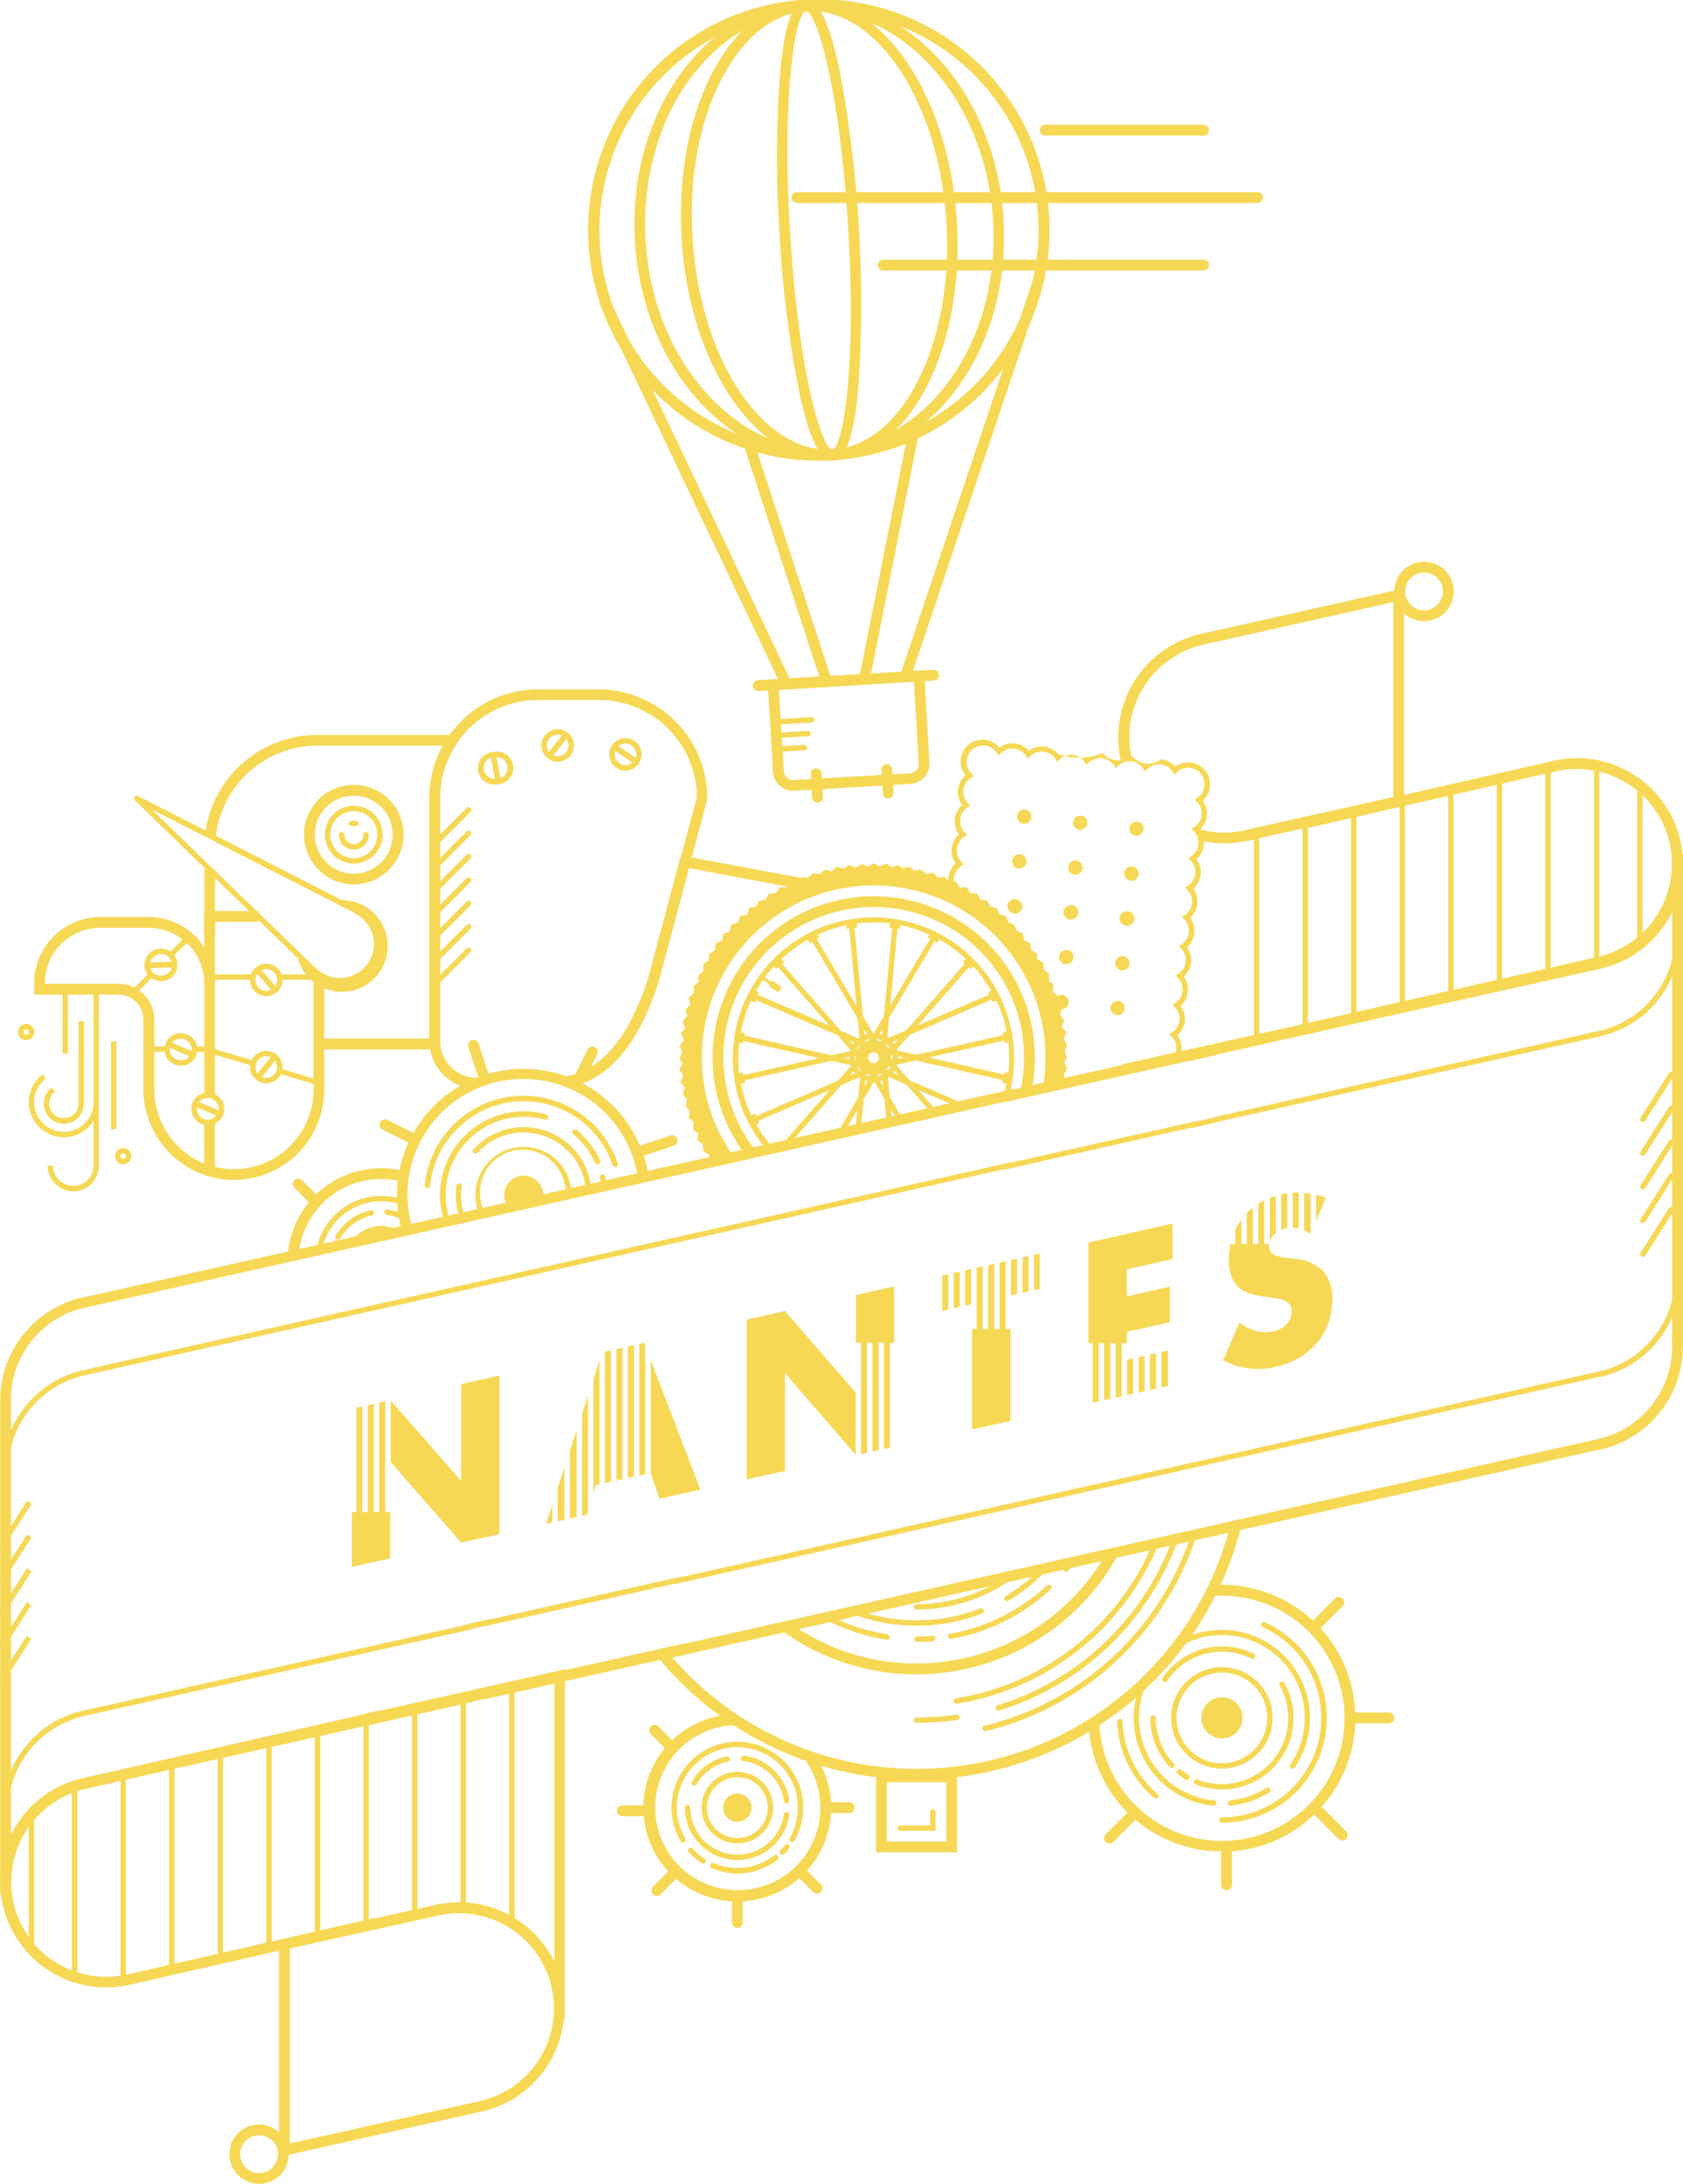 <svg xmlns="http://www.w3.org/2000/svg" data-name="Calque 1" viewBox="0 0 311.84 404.6">
    <path
        d="M467.67 742.33a5.5 5.5 0 1 1 5.5-5.5 5.5 5.5 0 0 1-5.5 5.5Zm0-9a3.5 3.5 0 1 0 3.5 3.5 3.5 3.5 0 0 0-3.5-3.5Z"
        style="fill:#f6d855" transform="translate(-419.67 -337.72)" />
    <path
        d="M471.37 737.35v-40.21l29.05-6.51a19.62 19.62 0 0 1 8.58 38.29Zm2-38.61v36.11l35.19-7.85a17.62 17.62 0 1 0-7.71-34.39Z"
        style="fill:#f6d855" transform="translate(-419.67 -337.72)" />
    <path
        d="M524.33 711.72h-2.06v-1.05a17.38 17.38 0 0 0-.38-4.75 17.65 17.65 0 0 0-21-13.34l-14 3.14v-.13l-43.28 9.88a19.64 19.64 0 0 1-23.44-14.86 21.06 21.06 0 0 1-.43-3.27v-1.7c0-.58.07-1.18.14-1.73s.18-1.19.3-1.71a19.63 19.63 0 0 1 3.36-7.46l.16-.23c.23-.3.48-.59.72-.88l.13-.16c.1-.12.2-.24.31-.35s.47-.5.72-.74.38-.38.57-.55.47-.42.71-.62l.71-.56c.23-.18.47-.35.71-.52s.54-.36.82-.53.47-.29.71-.42.64-.34 1-.49l.14-.07.55-.26c.37-.17.76-.31 1.15-.45l.19-.08.4-.14a18.3 18.3 0 0 1 1.84-.51l51.86-11.81.78-.25 1.86-.42v.08l34.75-7.78ZM488 657.17l-52.55 12a16.48 16.48 0 0 0-1.65.46l-.3.11-.23.09c-.35.12-.7.25-1 .4l-.46.22-.15.08c-.29.14-.58.28-.86.44s-.43.25-.64.38l-.74.47c-.22.15-.43.31-.64.47s-.42.33-.63.5l-.64.55-.5.48c-.23.23-.45.45-.66.68l-.25.3-.12.14c-.24.28-.47.54-.67.81l-.14.21a17.49 17.49 0 0 0-3 6.66 14.31 14.31 0 0 0-.26 1.5c-.07.57-.12 1.06-.14 1.56s0 1.11 0 1.6a18.09 18.09 0 0 0 .38 2.94 17.65 17.65 0 0 0 21.05 13.34l45.72-10.44v.14l11.56-2.59a19.66 19.66 0 0 1 21.91 10.51v-51.71ZM683.53 452.8a5.5 5.5 0 1 1 5.5-5.5 5.5 5.5 0 0 1-5.5 5.5Zm0-9a3.5 3.5 0 1 0 3.5 3.5 3.51 3.51 0 0 0-3.5-3.5Z"
        style="fill:#f6d855" transform="translate(-419.67 -337.72)" />
    <path
        d="m650.78 493.5-.44-1.95 27.48-6.16v-36.11l-35.18 7.88a17.67 17.67 0 0 0-13.34 21l-1.95.44a19.63 19.63 0 0 1 14.85-23.44l37.62-8.43V487Z"
        style="fill:#f6d855" transform="translate(-419.67 -337.72)" />
    <path
        d="M627.35 478.65a19.36 19.36 0 0 1-.43-5.29l1 .05v-1h1.06v1a17.35 17.35 0 0 0 .38 4.75ZM628.09 536.89l-.44-2 35.47-7.89 52.64-12c.53-.12 1.07-.27 1.65-.46l.3-.11.23-.09c.35-.12.7-.25 1-.4l.43-.21.18-.09c.29-.14.58-.28.86-.44s.43-.25.64-.38l.74-.47.64-.47.63-.5.64-.55c.18-.16.34-.33.51-.5s.44-.43.65-.66l.25-.29.12-.15c.25-.29.47-.54.67-.81l.14-.21a17.65 17.65 0 0 0 3-6.66c.11-.52.2-1 .26-1.5s.11-1.07.13-1.56 0-1.1 0-1.6a17 17 0 0 0-.39-2.93 17.64 17.64 0 0 0-21-13.35l-45.72 10.44v-.14l-11.56 2.59a19.56 19.56 0 0 1-9.19-.16l.5-1.93a17.44 17.44 0 0 0 8.25.14l14-3.14v.13l43.28-9.88a19.65 19.65 0 0 1 23.44 14.86 20 20 0 0 1 .42 3.27 16 16 0 0 1 0 1.7c0 .63-.07 1.18-.14 1.73a17.32 17.32 0 0 1-.29 1.71 19.78 19.78 0 0 1-3.36 7.46l-.16.23q-.35.45-.72.87l-.14.17-.3.35c-.23.26-.47.5-.72.74s-.37.38-.57.56-.47.41-.72.61-.46.38-.7.56-.47.35-.71.52l-.83.53c-.23.14-.46.29-.71.42s-.63.34-.95.49l-.17.09-.52.24c-.38.17-.76.31-1.15.45l-.19.08-.4.14c-.65.21-1.25.38-1.84.51l-51.86 11.81-.78.25-1.86.42v-.08ZM646.08 680.73a24.62 24.62 0 0 1-24.71-23.86 1 1 0 0 1 1-1 1 1 0 0 1 1 1 22.72 22.72 0 1 0 22.71-23.51c-.59 0-1.18 0-1.76.06a1 1 0 0 1-.15-2c.63-.05 1.27-.07 1.91-.07a24.72 24.72 0 0 1 0 49.44Z"
        style="fill:#f6d855" transform="translate(-419.67 -337.72)" />
    <path
        d="M646.08 665.4a9.4 9.4 0 1 1 9.39-9.39 9.41 9.41 0 0 1-9.39 9.39Zm0-17.79a8.4 8.4 0 1 0 8.39 8.4 8.41 8.41 0 0 0-8.39-8.4Z"
        style="fill:#f6d855" transform="translate(-419.67 -337.72)" />
    <circle cx="226.41" cy="318.29" r="3.81" style="fill:#f6d855" />
    <path d="M625.23 679.3a1 1 0 0 1-.7-.3 1 1 0 0 1 0-1.41l4.19-4.19a1 1 0 0 1 1.41 1.41l-4.19 4.19a1 1 0 0 1-.71.3Z"
        style="fill:#f6d855" transform="translate(-419.67 -337.72)" />
    <path d="M227.26 349.21v-5.93" style="fill:#f6d855" />
    <path d="M646.92 687.93a1 1 0 0 1-1-1V681a1 1 0 0 1 2 0v5.93a1 1 0 0 1-1 1Z" style="fill:#f6d855"
        transform="translate(-419.67 -337.72)" />
    <path d="M668.37 678.7a1 1 0 0 1-.71-.29l-4.19-4.2a1 1 0 1 1 1.41-1.41l4.19 4.19a1 1 0 0 1-.7 1.71Z"
        style="fill:#f6d855" transform="translate(-419.67 -337.72)" />
    <path d="M257.33 318.29h-5.93" style="fill:#f6d855" />
    <path d="M677 657h-5.93a1 1 0 1 1 0-2H677a1 1 0 0 1 0 2Z" style="fill:#f6d855"
        transform="translate(-419.67 -337.72)" />
    <path
        d="M663.57 639.76a1 1 0 0 1-.7-1.71l4.19-4.19a1 1 0 0 1 1.41 1.41l-4.19 4.2a1 1 0 0 1-.71.29ZM633.82 670.93a.49.49 0 0 1-.32-.12 19.44 19.44 0 0 1-6.83-14.11.5.5 0 1 1 1 0 18.47 18.47 0 0 0 6.49 13.39.5.5 0 0 1 .06.7.5.5 0 0 1-.4.14ZM646.08 675.43a.5.5 0 0 1-.5-.5.5.5 0 0 1 .5-.5 18.43 18.43 0 0 0 7.55-35.23.5.5 0 0 1-.25-.66.5.5 0 0 1 .66-.25 19.42 19.42 0 0 1-8 37.14Z"
        style="fill:#f6d855" transform="translate(-419.67 -337.72)" />
    <path
        d="M647.7 672.27a.5.5 0 0 1-.05-1 15.33 15.33 0 0 0 6.64-2.3.49.49 0 0 1 .69.16.5.5 0 0 1-.16.69 16.38 16.38 0 0 1-7.07 2.45ZM659.17 665.42a.49.49 0 0 1-.41-.78 15.34 15.34 0 0 0-20.67-21.73.51.51 0 0 1-.69-.17.5.5 0 0 1 .17-.69 16.35 16.35 0 0 1 22 23.16.51.51 0 0 1-.4.21ZM644.5 672.27A16.34 16.34 0 0 1 631.31 649a.5.5 0 1 1 .9.43 15.35 15.35 0 0 0 12.34 21.85.5.5 0 0 1 0 1Z"
        style="fill:#f6d855" transform="translate(-419.67 -337.72)" />
    <path
        d="M635.49 649.37a.45.45 0 0 1-.27-.08.51.51 0 0 1-.14-.7 13.3 13.3 0 0 1 16.92-4.46.5.5 0 0 1 .22.68.5.5 0 0 1-.67.22 12.11 12.11 0 0 0-5.46-1.28 12.27 12.27 0 0 0-10.17 5.4.48.48 0 0 1-.43.22ZM636.83 665.3a.51.51 0 0 1-.36-.15 13.19 13.19 0 0 1-3.65-9.14.5.5 0 0 1 .5-.5.5.5 0 0 1 .5.5 12.19 12.19 0 0 0 3.37 8.45.5.5 0 0 1 0 .71.48.48 0 0 1-.36.13ZM639.61 667.51a.48.48 0 0 1-.26-.07 12.28 12.28 0 0 1-1.42-1 .5.5 0 1 1 .61-.79 12.81 12.81 0 0 0 1.32.9.5.5 0 0 1-.25.93ZM646.08 669.27a13.23 13.23 0 0 1-4.91-.94.49.49 0 0 1-.27-.65.5.5 0 0 1 .64-.28 12.14 12.14 0 0 0 4.54.87 12.26 12.26 0 0 0 10.7-18.27.5.5 0 0 1 .19-.68.5.5 0 0 1 .68.19 13.25 13.25 0 0 1-4.16 17.49 13.13 13.13 0 0 1-7.41 2.27ZM556.29 690a17.33 17.33 0 0 1-.67-34.65 1 1 0 0 1 1 1 1 1 0 0 1-1 1A15.3 15.3 0 1 0 569 664a1 1 0 0 1 .26-1.39 1 1 0 0 1 1.39.26A17.34 17.34 0 0 1 556.29 690Z"
        style="fill:#f6d855" transform="translate(-419.67 -337.72)" />
    <path
        d="M556.29 679.26a6.63 6.63 0 1 1 6.63-6.62 6.63 6.63 0 0 1-6.63 6.62Zm0-12.25a5.63 5.63 0 1 0 5.63 5.63 5.63 5.63 0 0 0-5.63-5.64Z"
        style="fill:#f6d855" transform="translate(-419.67 -337.72)" />
    <circle cx="136.62" cy="334.92" r="2.62" style="fill:#f6d855" />
    <path d="M157.33 334.92h-4.08" style="fill:#f6d855" />
    <path d="M577 673.64h-4.08a1 1 0 0 1 0-2H577a1 1 0 0 1 0 2Z" style="fill:#f6d855"
        transform="translate(-419.67 -337.72)" />
    <path d="M543.83 662.18a1 1 0 0 1-.71-.3l-2.88-2.88a1 1 0 0 1 0-1.42 1 1 0 0 1 1.41 0l2.89 2.89a1 1 0 0 1-.71 1.71Z"
        style="fill:#f6d855" transform="translate(-419.67 -337.72)" />
    <path d="M115.33 335.5h4.09" style="fill:#f6d855" />
    <path d="M539.08 674.22H535a1 1 0 0 1 0-2h4.08a1 1 0 1 1 0 2Z" style="fill:#f6d855"
        transform="translate(-419.67 -337.72)" />
    <path d="M541.36 689a1 1 0 0 1-.71-1.71l2.89-2.89a1 1 0 0 1 1.41 0 1 1 0 0 1 0 1.42l-2.89 2.88a1 1 0 0 1-.7.3Z"
        style="fill:#f6d855" transform="translate(-419.67 -337.72)" />
    <path d="M136.62 356.21v-4.08" style="fill:#f6d855" />
    <path d="M556.29 694.93a1 1 0 0 1-1-1v-4.08a1 1 0 1 1 2 0v4.08a1 1 0 0 1-1 1Z" style="fill:#f6d855"
        transform="translate(-419.67 -337.72)" />
    <path
        d="M571.06 688.58a1 1 0 0 1-.71-.3l-2.89-2.89a1 1 0 0 1 0-1.41 1 1 0 0 1 1.42 0l2.88 2.89a1 1 0 0 1 0 1.41 1 1 0 0 1-.7.3ZM549.94 683a.47.47 0 0 1-.27-.08 12.24 12.24 0 0 1-2.4-2 .5.5 0 1 1 .74-.68 11 11 0 0 0 2.21 1.87.5.5 0 0 1 .14.69.48.48 0 0 1-.42.2ZM556.29 684.85a12.23 12.23 0 0 1-4.74-1 .5.5 0 0 1-.26-.66.51.51 0 0 1 .65-.27 11.22 11.22 0 0 0 11.12-1.39.5.5 0 1 1 .6.79 12.08 12.08 0 0 1-7.37 2.53ZM564.63 681.36a.52.52 0 0 1-.35-.14.5.5 0 0 1 0-.71 11.86 11.86 0 0 0 .82-.93.5.5 0 0 1 .79.62 12.25 12.25 0 0 1-.9 1 .47.47 0 0 1-.36.16ZM546.21 679.09a.5.5 0 0 1-.43-.25 12.21 12.21 0 1 1 21.09-.11.5.5 0 1 1-.86-.5 11.21 11.21 0 1 0-20.93-5.59 11.11 11.11 0 0 0 1.56 5.69.51.51 0 0 1-.18.69.47.47 0 0 1-.25.07Z"
        style="fill:#f6d855" transform="translate(-419.67 -337.72)" />
    <path
        d="M548.3 668.56a.47.47 0 0 1-.25-.07.49.49 0 0 1-.18-.68 9.72 9.72 0 0 1 6.47-4.68.5.5 0 0 1 .59.39.51.51 0 0 1-.39.59 8.7 8.7 0 0 0-5.8 4.2.51.51 0 0 1-.44.25ZM556.29 682.35a9.73 9.73 0 0 1-9.71-9.71.5.5 0 0 1 .5-.5.5.5 0 0 1 .5.5 8.71 8.71 0 0 0 17.33 1.23.51.51 0 0 1 .57-.42.5.5 0 0 1 .42.56 9.75 9.75 0 0 1-9.61 8.34ZM565.41 671.85a.49.49 0 0 1-.49-.43 8.7 8.7 0 0 0-7.56-7.42.5.5 0 0 1 .12-1 9.73 9.73 0 0 1 8.43 8.28.5.5 0 0 1-.43.56ZM589.5 667.43a61.82 61.82 0 0 1-47.84-22.56 1 1 0 1 1 1.54-1.27 60 60 0 0 0 104.39-23.09 1 1 0 1 1 1.93.51 62 62 0 0 1-60.02 46.41Z"
        style="fill:#f6d855" transform="translate(-419.67 -337.72)" />
    <path
        d="M589.5 647.93a42.2 42.2 0 0 1-24.82-8 1 1 0 0 1 1.17-1.63 40.17 40.17 0 0 0 23.65 7.62 40.58 40.58 0 0 0 35.38-20.77 1 1 0 0 1 1.75 1 42.57 42.57 0 0 1-37.13 21.78ZM597 680.93h-15v-15h15Zm-13-2h11v-11h-11Z"
        style="fill:#f6d855" transform="translate(-419.67 -337.72)" />
    <path d="M593 676.93h-6.5a.5.5 0 0 1-.5-.5.5.5 0 0 1 .5-.5h5.5v-2.5a.5.5 0 1 1 1 0Z" style="fill:#f6d855"
        transform="translate(-419.67 -337.72)" />
    <path d="M20.58 192.96h1v16.25h-1zM11.58 183.96h1v11.25h-1z" style="fill:#f6d855" />
    <path d="M431.5 548.43a6.5 6.5 0 0 1-3.92-11.68l.6.79a5.5 5.5 0 1 0 8.82 4.39h1a6.51 6.51 0 0 1-6.5 6.5Z"
        style="fill:#f6d855" transform="translate(-419.67 -337.72)" />
    <path
        d="M431.5 545.93a3.73 3.73 0 0 1-3.72-3.72 3.68 3.68 0 0 1 1.48-3l.6.79a2.69 2.69 0 0 0-1.08 2.17 2.72 2.72 0 1 0 5.44 0v-15.24h1v15.28a3.73 3.73 0 0 1-3.72 3.72Z"
        style="fill:#f6d855" transform="translate(-419.67 -337.72)" />
    <path
        d="M433.25 558.43a4.75 4.75 0 0 1-4.75-4.75h1a3.75 3.75 0 0 0 7.5 0v-32.36h1v32.36a4.75 4.75 0 0 1-4.75 4.75ZM424.5 530.43a1.5 1.5 0 1 1 1.5-1.5 1.5 1.5 0 0 1-1.5 1.5Zm0-2a.5.5 0 0 0-.5.5.5.5 0 0 0 1 0 .5.5 0 0 0-.5-.5ZM442.5 553.43a1.5 1.5 0 1 1 1.5-1.5 1.5 1.5 0 0 1-1.5 1.5Zm0-2a.5.5 0 0 0-.5.5.5.5 0 0 0 1 0 .5.5 0 0 0-.5-.5ZM485.23 501.58a9.22 9.22 0 1 1 9.21-9.22 9.24 9.24 0 0 1-9.21 9.22Zm0-16.43a7.22 7.22 0 1 0 7.21 7.21 7.22 7.22 0 0 0-7.21-7.21Z"
        style="fill:#f6d855" transform="translate(-419.67 -337.72)" />
    <path
        d="M485.23 497.71a5.35 5.35 0 1 1 5.34-5.35 5.36 5.36 0 0 1-5.34 5.35Zm0-9.69a4.35 4.35 0 1 0 4.34 4.34 4.35 4.35 0 0 0-4.34-4.36Z"
        style="fill:#f6d855" transform="translate(-419.67 -337.72)" />
    <path
        d="M485.23 495.13a2.77 2.77 0 0 1-2.77-2.77.5.5 0 0 1 .5-.5.51.51 0 0 1 .5.5 1.77 1.77 0 1 0 3.54 0 .5.5 0 0 1 1 0 2.77 2.77 0 0 1-2.77 2.77Z"
        style="fill:#f6d855" transform="translate(-419.67 -337.72)" />
    <ellipse cx="65.54" cy="152.57" rx=".96" ry=".52" style="fill:#f6d855" />
    <path
        d="M444.07 522.13a5.16 5.16 0 0 0-2.44-.61H426.5v-1.63a11.76 11.76 0 0 1 11.75-11.75h9a11.71 11.71 0 0 1 7.67 2.88l-.65.75a10.73 10.73 0 0 0-7-2.63h-9a10.76 10.76 0 0 0-10.75 10.75v.63h14.13a6.17 6.17 0 0 1 2.92.73Z"
        style="fill:#f6d855" transform="translate(-419.67 -337.72)" />
    <path
        d="M447.76 532.12h-1v-5.48a5.13 5.13 0 0 0-2.69-4.51l-.59-.32 3.83-3.83.71.71-2.91 2.91a6.12 6.12 0 0 1 2.65 5ZM459 532.12h-1v-12.23a10.75 10.75 0 0 0-3.39-7.81l-3 3-.7-.7 3.66-3.67.35.31a11.71 11.71 0 0 1 4.08 8.87Z"
        style="fill:#f6d855" transform="translate(-419.67 -337.72)" />
    <path d="M38.35 169.79h1v11.24h-1z" style="fill:#f6d855" />
    <path
        d="M463 555.84a16 16 0 0 1-4.64-.69l-.36-.1v-9.47h1v8.72a14.07 14.07 0 0 0 4.63.52h.26a15.26 15.26 0 0 0 14.37-15.21v-1.54h1v1.54A16.27 16.27 0 0 1 464 555.8h-.26q-.37.04-.74.04Z"
        style="fill:#f6d855" transform="translate(-419.67 -337.72)" />
    <path d="M38.34 194.37h1V203h-1z" style="fill:#f6d855" />
    <path
        d="m46.78 197.48-8.44-2.49v-14.46h8.52v1h-7.52v12.71l7.72 2.29-.28.95zM59.6 201.28l-8.01-2.37.28-.96 6.73 1.99v-18.41h-6.89v-1h7.89v20.75z"
        style="fill:#f6d855" />
    <path d="M469 533.43a2 2 0 1 1-1.57.76 2 2 0 0 1 1.57-.76m0-1a3 3 0 1 0 1.88.66 3 3 0 0 0-1.88-.66Z"
        style="fill:#f6d855" transform="translate(-419.67 -337.72)" />
    <path
        d="M467.17 536.88a2.22 2.22 0 0 0 .37.38 1.78 1.78 0 0 0 .45.28l2.84-3.54a2.22 2.22 0 0 0-.37-.38 2.6 2.6 0 0 0-.45-.28ZM469 517.27a2 2 0 0 1 1.54.71 2 2 0 0 1-.25 2.83 2 2 0 0 1-1.29.47 2 2 0 0 1-1.54-.71 2 2 0 0 1 .25-2.83 2 2 0 0 1 1.29-.47m0-1a3 3 0 0 0-2.3 4.94 3 3 0 0 0 2.3 1.07 3 3 0 0 0 2.3-4.94 3 3 0 0 0-2.3-1.07Z"
        style="fill:#f6d855" transform="translate(-419.67 -337.72)" />
    <path
        d="M467.94 517.2a2.39 2.39 0 0 0-.44.29 2.19 2.19 0 0 0-.36.39l2.92 3.47a2.39 2.39 0 0 0 .44-.29 2.19 2.19 0 0 0 .36-.39ZM458.23 555.63a16.87 16.87 0 0 1-12-16v-13a4.63 4.63 0 0 0-4.63-4.62H426v-2.13a12.26 12.26 0 0 1 12.25-12.25h9a12.26 12.26 0 0 1 12.25 12.25h-2a10.26 10.26 0 0 0-10.25-10.25h-9A10.26 10.26 0 0 0 428 519.89v.11h13.63a6.63 6.63 0 0 1 6.63 6.62v13a14.87 14.87 0 0 0 10.54 14.13Z"
        style="fill:#f6d855" transform="translate(-419.67 -337.72)" />
    <path d="M36.36 193.9h2.48v1h-2.48z" style="fill:#f6d855" />
    <path d="M458.37 555.15a16.36 16.36 0 0 1-11.61-15.56v-8h3.62v1h-2.62v7a15.37 15.37 0 0 0 10.9 14.61Z"
        style="fill:#f6d855" transform="translate(-419.67 -337.72)" />
    <path
        d="M453.17 530.16a2 2 0 0 1 .79.16 2 2 0 1 1-1.59 3.69 2 2 0 0 1 .8-3.85m0-1a3 3 0 0 0-1.19 5.77 3 3 0 0 0 1.19.25 3 3 0 0 0 1.19-5.78 3.16 3.16 0 0 0-1.19-.24Z"
        style="fill:#f6d855" transform="translate(-419.67 -337.72)" />
    <path
        d="M451.29 530.79a2.56 2.56 0 0 0-.27.45 2.42 2.42 0 0 0-.14.51l4.16 1.8a1.92 1.92 0 0 0 .27-.46 2.46 2.46 0 0 0 .15-.51ZM458.17 541.16a2 2 0 0 1 .79.16 2 2 0 1 1-1.59 3.69 2 2 0 0 1 .8-3.85m0-1a3 3 0 0 0-1.19 5.77 3 3 0 0 0 1.19.25 3 3 0 0 0 1.19-5.78 3.16 3.16 0 0 0-1.19-.24Z"
        style="fill:#f6d855" transform="translate(-419.67 -337.72)" />
    <path
        d="M456.29 541.79a2.56 2.56 0 0 0-.27.45 2.42 2.42 0 0 0-.14.51l4.16 1.8a1.92 1.92 0 0 0 .27-.46 2.46 2.46 0 0 0 .15-.51ZM449.5 514.49a2 2 0 0 1 .07 4h-.07a2 2 0 0 1-.07-4h.07m0-1h-.11a3 3 0 0 0 .11 6h.11a3 3 0 0 0-.11-6Z"
        style="fill:#f6d855" transform="translate(-419.67 -337.72)" />
    <path
        d="M451.79 516.94a2.24 2.24 0 0 0 0-.52 2.34 2.34 0 0 0-.08-.53l-4.54.17a2.24 2.24 0 0 0 0 .52 2.34 2.34 0 0 0 .08.53ZM483.06 504.56a7.61 7.61 0 0 0-1 .06l3.47 1.77a7.35 7.35 0 0 1 1 .6 6.79 6.79 0 0 1-8 11 6 6 0 0 1-.89-.77l-3-2.88a8.49 8.49 0 1 0 8.38-9.84Z"
        style="fill:#f6d855" transform="translate(-419.67 -337.72)" />
    <path
        d="M482.54 519.81a7.28 7.28 0 0 1-4.27-1.39 8.7 8.7 0 0 1-.81-.69.38.38 0 0 1-.15-.09L444.65 486a.5.5 0 0 1 .58-.8l40.57 20.7a.54.54 0 0 1 .16.14 7.34 7.34 0 0 1 .89.55 7.29 7.29 0 0 1-3.15 13.09 7.55 7.55 0 0 1-1.16.13Zm-4.67-3a.42.42 0 0 1 .17.1 6.13 6.13 0 0 0 .82.72 6.29 6.29 0 1 0 7.4-10.17 6.71 6.71 0 0 0-.94-.57.7.7 0 0 1-.17-.13l-37.4-19.09ZM463 556.34a16.69 16.69 0 0 1-4.79-.71l-.71-.21v-9.92h2v8.41a13.27 13.27 0 0 0 4.09.41h.27a14.76 14.76 0 0 0 13.9-14.71v-20.46h2v20.44a16.75 16.75 0 0 1-15.76 16.7h-.25c-.25.04-.49.05-.75.05Z"
        style="fill:#f6d855" transform="translate(-419.67 -337.72)" />
    <path
        d="M459.51 540.71h-2v-33.2a1 1 0 0 1 1-1h9.05v2h-8.05ZM500.83 493.93a.54.54 0 0 1-.35-.14.5.5 0 0 1 0-.71l5.67-5.67a.5.5 0 0 1 .7 0 .5.5 0 0 1 0 .71l-5.66 5.67a.54.54 0 0 1-.36.14ZM500.83 498.27a.5.5 0 0 1-.35-.15.5.5 0 0 1 0-.71l5.67-5.66a.49.49 0 0 1 .7.7l-5.66 5.67a.51.51 0 0 1-.36.15ZM500.83 502.6a.5.5 0 0 1-.35-.15.48.48 0 0 1 0-.7l5.67-5.67a.48.48 0 0 1 .7 0 .5.5 0 0 1 0 .71l-5.66 5.66a.51.51 0 0 1-.36.15ZM500.83 506.93a.54.54 0 0 1-.35-.14.5.5 0 0 1 0-.71l5.67-5.67a.5.5 0 0 1 .7 0 .5.5 0 0 1 0 .71l-5.66 5.67a.54.54 0 0 1-.36.14ZM500.83 511.27a.5.5 0 0 1-.35-.15.5.5 0 0 1 0-.71l5.67-5.66a.49.49 0 0 1 .7.7l-5.66 5.67a.51.51 0 0 1-.36.15ZM555.29 579.77v.11-.11ZM560.75 579.77ZM549.82 579.77ZM538.89 579.77ZM533.42 579.77v.11-.11ZM544.35 579.77v.11a.45.45 0 0 1 0-.11Z"
        style="fill:#f6d855" transform="translate(-419.67 -337.72)" />
    <circle cx="133.15" cy="212.23" r="1.32" style="fill:#f6d855" />
    <path
        d="M500.83 515.6a.5.5 0 0 1-.35-.15.48.48 0 0 1 0-.7l5.67-5.67a.48.48 0 0 1 .7 0 .5.5 0 0 1 0 .71l-5.66 5.66a.51.51 0 0 1-.36.15ZM500.83 519.93a.54.54 0 0 1-.35-.14.5.5 0 0 1 0-.71l5.67-5.67a.5.5 0 0 1 .7 0 .5.5 0 0 1 0 .71l-5.66 5.67a.54.54 0 0 1-.36.14ZM523 473.83a2 2 0 0 1 1.26.44 2 2 0 0 1 .74 1.34 2.06 2.06 0 0 1-.43 1.48 2 2 0 0 1-2.83.31 2 2 0 0 1-.31-2.82 2 2 0 0 1 1.57-.75m0-1a3 3 0 0 0-1.88 5.35 3 3 0 0 0 1.88.66 3 3 0 0 0 1.88-5.35 3 3 0 0 0-1.88-.66Z"
        style="fill:#f6d855" transform="translate(-419.67 -337.72)" />
    <path
        d="M521.17 477.28a2.59 2.59 0 0 0 .37.37 1.78 1.78 0 0 0 .45.28l2.84-3.54a2.65 2.65 0 0 0-.37-.38 2.6 2.6 0 0 0-.45-.28ZM535.59 475.49a2 2 0 0 1 1.12.35 2 2 0 1 1-2.79.53 2 2 0 0 1 1.67-.88m0-1a3 3 0 0 0-1.7 5.5 3 3 0 1 0 1.7-5.5Z"
        style="fill:#f6d855" transform="translate(-419.67 -337.72)" />
    <path
        d="M534 475.79a3.46 3.46 0 0 0-.35.4 3 3 0 0 0-.24.47l3.75 2.55a2.23 2.23 0 0 0 .35-.4 2.32 2.32 0 0 0 .24-.47ZM511.5 478a2 2 0 0 1 .38 4 1.69 1.69 0 0 1-.38 0 2 2 0 0 1-.38-4 1.69 1.69 0 0 1 .38 0m0-1a3.64 3.64 0 0 0-.56.05 3 3 0 0 0 .56 6 3.64 3.64 0 0 0 .56-.05 3 3 0 0 0-.56-6Z"
        style="fill:#f6d855" transform="translate(-419.67 -337.72)" />
    <path
        d="M511.59 477.67a2.41 2.41 0 0 0-.53 0 2.24 2.24 0 0 0-.5.16l.85 4.46a2.41 2.41 0 0 0 .53 0 2.24 2.24 0 0 0 .5-.16ZM609.58 487.72a1.32 1.32 0 0 0-.28 2.63 1.32 1.32 0 1 0 .28-2.63Z"
        style="fill:#f6d855" transform="translate(-419.67 -337.72)" />
    <circle cx="200.17" cy="152.43" r="1.32" style="fill:#f6d855" />
    <circle cx="210.56" cy="153.55" r="1.32" style="fill:#f6d855" />
    <path
        d="M608.69 496a1.33 1.33 0 1 0 1.17 1.46 1.33 1.33 0 0 0-1.17-1.46ZM619.08 497.14a1.33 1.33 0 1 0 1.17 1.46 1.33 1.33 0 0 0-1.17-1.46ZM629.47 498.26a1.33 1.33 0 1 0 1.18 1.46 1.33 1.33 0 0 0-1.18-1.46ZM607.79 504.33a1.32 1.32 0 1 0 1.18 1.46 1.32 1.32 0 0 0-1.18-1.46Z"
        style="fill:#f6d855" transform="translate(-419.67 -337.72)" />
    <circle cx="198.37" cy="169.04" r="1.32" style="fill:#f6d855" />
    <circle cx="208.76" cy="170.16" r="1.32" style="fill:#f6d855" />
    <path d="M607.9 504.32a1.32 1.32 0 1 0 1.17 1.46 1.33 1.33 0 0 0-1.17-1.46Z" style="fill:#f6d855"
        transform="translate(-419.67 -337.72)" />
    <circle cx="198.48" cy="169.03" r="1.32" style="fill:#f6d855" />
    <circle cx="208.87" cy="170.16" r="1.32" style="fill:#f6d855" />
    <path
        d="M617.39 513.74a1.33 1.33 0 1 0 1.18 1.46 1.34 1.34 0 0 0-1.18-1.46ZM627.78 514.86a1.33 1.33 0 1 0 1.18 1.46 1.34 1.34 0 0 0-1.18-1.46Z"
        style="fill:#f6d855" transform="translate(-419.67 -337.72)" />
    <circle cx="196.69" cy="185.65" r="1.32" style="fill:#f6d855" />
    <circle cx="207.08" cy="186.77" r="1.32" style="fill:#f6d855" />
    <path
        d="m637.81 534.36-.8-.6a3 3 0 0 0-.26-4l-.42-.43.51-.34a3 3 0 0 0 .5-4.66l-.42-.44.5-.33a3.05 3.05 0 0 0 .51-4.67l-.42-.43.5-.33a3.06 3.06 0 0 0 1.35-2.22 3 3 0 0 0-.85-2.45l-.42-.43.51-.33a3.06 3.06 0 0 0 .5-4.67l-.42-.43.5-.34a3.05 3.05 0 0 0 .51-4.67l-.42-.43.5-.33a3 3 0 0 0 .5-4.67l-.42-.43.5-.33a3.06 3.06 0 0 0 .51-4.67l-.42-.43.5-.34a3 3 0 0 0 .5-4.67l-.42-.43.51-.33a3.05 3.05 0 1 0-3.82-4.73l-.43.41-.33-.5a3 3 0 0 0-2.22-1.35 3.1 3.1 0 0 0-2.45.85l-.43.42-.33-.5a3.08 3.08 0 0 0-2.22-1.35 3 3 0 0 0-2.45.84l-.43.42-.34-.5a3.05 3.05 0 0 0-4.67-.51l-.43.42-.33-.5a3 3 0 0 0-4.67-.5l-.43.41-.33-.5a3 3 0 0 0-4.67-.5l-.43.42-.34-.5a3 3 0 0 0-2.21-1.35 3.08 3.08 0 0 0-2.46.84l-.43.42-.33-.5a3.05 3.05 0 1 0-4.68 3.87l.45.44-.53.34a3 3 0 0 0-.57 4.7l.42.44-.5.33a3.06 3.06 0 0 0-.51 4.67l.42.43-.5.33A3.06 3.06 0 0 0 597 495a3 3 0 0 0 .85 2.45l.41.43-.5.34a3 3 0 0 0-1.34 2.21 3 3 0 0 0 .84 2.45l-.72.7a4 4 0 0 1 .23-5.86 4 4 0 0 1-.76-2.83 4 4 0 0 1 1.34-2.6 4.06 4.06 0 0 1 .59-5.44 4.05 4.05 0 0 1 .64-5.48 4 4 0 0 1 6.26-5.13 4 4 0 0 1 5.44.58 4 4 0 0 1 5.43.59 11.45 11.45 0 0 0 8.27-.17 4 4 0 0 0 5.43.58 4 4 0 0 0 5.43.59 4 4 0 0 1 2.6 1.35 4.06 4.06 0 0 1 6.43 3.7 4 4 0 0 1-1.35 2.6 4.07 4.07 0 0 1-.58 5.44 4 4 0 0 1-.59 5.43 4 4 0 0 1-.59 5.43 4.07 4.07 0 0 1-.58 5.44 4 4 0 0 1-.59 5.43 4 4 0 0 1-.59 5.43 4 4 0 0 1 .77 2.83 4.08 4.08 0 0 1-1.35 2.61 4 4 0 0 1-.59 5.43 4 4 0 0 1 .76 2.83 3.92 3.92 0 0 1-.78 2ZM508.1 539.46a8.89 8.89 0 0 1-8.88-8.88v-45a20.15 20.15 0 0 1 20.13-20.13h11.23a20.15 20.15 0 0 1 20.13 20.13v.26l-9 33.77c-2.47 7.48-6.86 17.58-16.61 19.53l-.39-2c6.64-1.33 11.44-7.1 15.09-18.15l9-33.57a18.16 18.16 0 0 0-18.13-18h-11.32a18.15 18.15 0 0 0-18.13 18.13v45a6.88 6.88 0 0 0 6.88 6.88Z"
        style="fill:#f6d855" transform="translate(-419.67 -337.72)" />
    <path
        d="M524.86 539.14a1 1 0 0 1-.19-2c6.64-1.33 11.44-7.1 15.09-18.15l5.83-21.88a1 1 0 0 1 1.15-.73l24 4.51a1 1 0 0 1-.38 2l-23.05-4.34-5.61 21.05c-2.47 7.48-6.86 17.58-16.61 19.53a.68.68 0 0 1-.23.01ZM500.25 532.15h-21.74v-2h20.71v-44.59a20 20 0 0 1 2.5-9.69h-23.21a19 19 0 0 0-18.87 16.89l-2-.22a21 21 0 0 1 20.86-18.67h26.9l-1.06 1.56a18 18 0 0 0-3.12 10.13v45.43l.08 1.07Z"
        style="fill:#f6d855" transform="translate(-419.67 -337.72)" />
    <path d="M37.84 161.04h2v12.39h-2zM143.71 212.61l.32-.07-.15-.13-.17.2z" style="fill:#f6d855" />
    <path
        d="M562.94 550.43a25.38 25.38 0 0 1-3.14-4.34l.58-.25-.2-.46 13.23-5.7-9.21 10.47 1.66-.38 9.69-11 3.35-1.44.14.12-.33 3.57-4 6.8 1.35-.3 2.47-4.18-.34 3.7 1-.23.51-5.47 1.85-3.13h.17l1.83 3.09.42 4.45 1-.22-.21-2.22 1.19 2 1-.23-2.41-4.08-.34-3.63.14-.11 3.31 1.43 4.59 5.21 1.11-.24-3.56-4 7.4 3.19 1.66-.38-10.6-4.56-2.41-2.75a1 1 0 0 0 0-.16l3.52-.79 16.11 3.62-.11.49.77.17a25 25 0 0 1-.62 2.48l.62-.14v.08l.48-.11a26.07 26.07 0 1 0-44.83 10ZM577.09 537l.71-.81c.09.13.21.25.31.37Zm.65-5.73-.73-.82 1 .43a4.73 4.73 0 0 0-.27.39Zm.45 3h-.1a3.19 3.19 0 0 1-.05-.54 2.58 2.58 0 0 1 0-.4h.06l.11.12v.3a3.56 3.56 0 0 0 0 .47Zm.25-2.16a3.7 3.7 0 0 1 .53-.78h.07v.18a3.27 3.27 0 0 0-.43.62h-.13Zm.73 4h-.11a3.56 3.56 0 0 1-.56-.76h.16a3.88 3.88 0 0 0 .47.6Zm.6-7.72.57.94c-.16 0-.32.09-.46.15Zm1.09 1.83v.07l-.11.19a3.65 3.65 0 0 0-.66.22l-.15-.06v-.1a3.37 3.37 0 0 1 .92-.32Zm-1 8.77.1-1.09a4.11 4.11 0 0 0 .46.15Zm1.1-1.85a3.36 3.36 0 0 1-.9-.27v-.08l.18-.08a3.9 3.9 0 0 0 .67.18l.09.16Zm.56-2.44a1 1 0 1 1 1-1 1 1 0 0 1-.96 1Zm1.46-4.23v.08l-.24.11a3 3 0 0 0-.6-.19l-.1-.18v-.09a3.36 3.36 0 0 1 .96.27Zm-.36-1.17.56-.95-.1 1.09a2.44 2.44 0 0 0-.42-.14Zm-.44 7.75.14-.24a3.73 3.73 0 0 0 .56-.2l.22.09v.1a3.37 3.37 0 0 1-.89.32Zm.57 1c.15 0 .31-.09.46-.15l.1 1.09Zm1.36-2h-.07v-.32a4.17 4.17 0 0 0 .29-.44l.28-.06.06.07a3.46 3.46 0 0 1-.52.75Zm-.22-4.55v-.27h.1a3.56 3.56 0 0 1 .56.76l-.31-.07a4.46 4.46 0 0 0-.31-.42Zm1.12 2.57h-.07l-.23-.26v-.16a1.86 1.86 0 0 0 0-.34l.2-.22h.1a3.31 3.31 0 0 1 .06.54c.02.18-.01.31-.02.44Zm0-3.29 1-.44-.71.81a3.57 3.57 0 0 0-.3-.37Zm1.1 6.11-1-.43a4.73 4.73 0 0 0 .28-.39Zm0-3v-.17a2.91 2.91 0 0 0 0-.31l1.09.24Zm20.56-.17a24.93 24.93 0 0 1-.15 2.75l-.63-.14-.11.49-14-3.17 14-3.15.11.49.65-.15a25 25 0 0 1 .09 2.83Zm-3.1-10.33.72-.31a24.34 24.34 0 0 1 1.9 5.78l-.78.18.11.48-16.07 3.62-3.56-.8-.05-.17 2.37-2.7 15.16-6.54Zm-4-6.13.44-.5a25.55 25.55 0 0 1 3.32 4.54l-.59.25.2.46-13.23 5.7 9.48-10.78Zm-6.3-4.81.4-.68a25.86 25.86 0 0 1 4.92 3.57l-.52.6.37.33-10.87 12.37-3.35 1.36-.14-.12.33-3.57 8.43-14.2Zm-6.82-2.63.07-.68a24.81 24.81 0 0 1 5.35 1.74l-.32.55.43.25-7.35 12.32 1.33-14.3Zm-8-1a24.61 24.61 0 0 1 3.11-.2 26.64 26.64 0 0 1 3 .18l-.08.8.5.05-1.54 16.35-1.86 3.13h-.18l-1.84-3.09-1.56-16.41.5-.05Zm-7.32 2.08a24.32 24.32 0 0 1 5.35-1.76l.06.65h.49l1.34 14.34-7.37-12.42.43-.25Zm-1.79.91.41.69.43-.26 8.4 14.16.34 3.63-.14.11-3.31-1.42-10.9-12.4.43-.32-.51-.59a25.51 25.51 0 0 1 4.85-3.62Zm-8.26 7.45 1.18.86-.18.24 1.46 1a.37.37 0 0 0 .53-.08l.23-.31a.4.4 0 0 0-.09-.54l-1.46-1.05-.18.24-1.18-.85c.51-.69 1.06-1.36 1.63-2l.43.48.37-.33 9.51 10.81-13.19-5.68.2-.46-.61-.26a23.84 23.84 0 0 1 1.35-2.09Zm-2.27 3.91.74.32.2-.46 15.12 6.51 2.41 2.75a1 1 0 0 0 0 .16l-3.52.79-16.16-3.64.11-.49-.77-.17a25.13 25.13 0 0 1 1.87-5.79ZM577.07 534l-1.08-.24 1.06-.24v.17a3 3 0 0 0 .02.31Zm-20.58-.31a24.93 24.93 0 0 1 .15-2.75l.63.14.11-.48 14 3.16-14 3.15-.11-.49-.65.15a25 25 0 0 1-.13-2.9Zm3.1 10.33-.72.31a24.8 24.8 0 0 1-1.9-5.78l.78-.18-.11-.48 16.07-3.62 3.56.8.06.17-2.38 2.7-15.16 6.54Z"
        style="fill:#f6d855" transform="translate(-419.67 -337.72)" />
    <path
        d="M559.87 551.12a27.86 27.86 0 1 1 48.75-10.85l2.16-.48a29.42 29.42 0 0 0 .64-6.12 29.86 29.86 0 1 0-53.71 17.93Z"
        style="fill:#f6d855" transform="translate(-419.67 -337.72)" />
    <path
        d="m546.11 532.61-.54 1.06.57 1.12-.59 1.14.69 1.07-.46 1.31.78.91-.42 1.22.81 1-.21 1.22.69.87-.14 1.27.9.87-.13 1.27 1 .82-.21 1.23 1.06.75.07 1.27 1.1.67.08 1.27.09.06 4.32-1a31.84 31.84 0 1 1 57.82-18.41 32.68 32.68 0 0 1-.5 5.64l4.09-.91.16-.22-.4-1.23.67-1.1-.53-1.2.5-1-.44-1.15.46-1.11-.64-1.15.5-1.18-.85-1 .42-1.23-.73-1 .29-1.18-.85-1 .21-1.23-1-.91.14-1.27-.86-.74.05-1.32-1.06-.74v-1.23l-1.18-.71v-1.03l-1.1-.68-.19-1.23-1.15-.58-.19-1.23-1.19-.5-.36-1.11-1.19-.49-.44-1.15-1.19-.3-.44-1.15-1.27-.33-.57-1.12-1.19-.09-.64-1.15-1.28-.13-.69-1.08-1.27.08-.69-1.08-1.27.08-.85-1-1.23.19-.86-.95-1.27.28-1-.91-1.12.36-1-.83-1.19.32L586 498l-1.1.36-1-.63-1.19.52-1.15-.58-1.11.57-1.1-.45-1.08.68L577 498l-1.07.69-1.22-.42-.87.89-1.27-.33-1 .85-1.23-.21-.95.85-1.1-.05-.87.89-1.31-.05-.75 1.06-1.19-.09-.79 1.14-1.27.07-.58 1.15-1.23.19-.54 1.06-1.24.2-.45 1.31-1.28.28-.37 1.14-1.24.4-.33 1.27-1.15.44-.22 1.23-1.19.52-.14 1.27-1.07.69-.09 1.19-1 .73.01 1.24-.94.85v1.23l-.91.77.07 1.27-.95.86.28 1.27-.86.9.31 1.19-.82 1 .4 1.23-.71 1 .53 1.2-.79 1.14ZM589.5 641.93c1 0 2 0 3-.12a.5.5 0 1 0-.08-1c-.94.07-1.91.11-2.87.11a.5.5 0 0 0-.5.5.5.5 0 0 0 .45.51ZM595.94 641.37a36.41 36.41 0 0 0 18.4-9.19.5.5 0 0 0 0-.71.49.49 0 0 0-.7 0 35.36 35.36 0 0 1-17.9 8.93.5.5 0 0 0 .09 1ZM616.79 628.13a.51.51 0 0 0 .07.71.46.46 0 0 0 .32.11.49.49 0 0 0 .38-.18c.46-.54.89-1.11 1.31-1.68l-1.51.34c-.19.23-.36.47-.57.7ZM583.94 641.51h.06a.5.5 0 0 0 .08-1 35.43 35.43 0 0 1-10.45-3.3l-1.5.33a36.47 36.47 0 0 0 11.81 3.97ZM589.5 638.93a33.33 33.33 0 0 0 12.12-2.26.5.5 0 0 0 .29-.64.5.5 0 0 0-.65-.29 32.7 32.7 0 0 1-22.58.35l-1.78.39a33.5 33.5 0 0 0 12.6 2.45ZM606 633.43a.51.51 0 0 0-.18.69.5.5 0 0 0 .43.25.55.55 0 0 0 .25-.07 33.08 33.08 0 0 0 7.55-6.14l-1.76.4a31.86 31.86 0 0 1-6.29 4.87Z"
        style="fill:#f6d855" transform="translate(-419.67 -337.72)" />
    <path
        d="m606.18 629.92-.36.08a29.43 29.43 0 0 1-16.32 4.93.5.5 0 0 0-.5.5.5.5 0 0 0 .5.5 30.44 30.44 0 0 0 18.77-6.47l-2.09.47ZM596.77 652.38a.5.5 0 0 0 .08 1h.08a48.81 48.81 0 0 0 37.47-29.76l-1.19.26a47.75 47.75 0 0 1-36.44 28.5ZM596.9 655.39a50.87 50.87 0 0 1-7.4.54.5.5 0 0 0-.5.5.5.5 0 0 0 .5.5 51.29 51.29 0 0 0 7.54-.55.49.49 0 0 0 .42-.56.5.5 0 0 0-.56-.43Z"
        style="fill:#f6d855" transform="translate(-419.67 -337.72)" />
    <path
        d="M604.48 653.67a.51.51 0 0 0-.33.63.51.51 0 0 0 .48.35h.15A51.23 51.23 0 0 0 638 622.8l-1.15.26a50.24 50.24 0 0 1-32.37 30.61Z"
        style="fill:#f6d855" transform="translate(-419.67 -337.72)" />
    <path
        d="M613.7 653.16a53.49 53.49 0 0 1-6.28 2.7c-1.74.61-3.51 1.14-5.28 1.57a.5.5 0 0 0 .12 1h.11a51 51 0 0 0 5.38-1.6A54.62 54.62 0 0 0 641.44 622l-1.14.26a53.3 53.3 0 0 1-26.6 30.9Z"
        style="fill:#f6d855" transform="translate(-419.67 -337.72)" />
    <path
        d="M419.71 688.53v-91.05a19.59 19.59 0 0 1 15.14-19.36h.17l111-24.88 61.19-13.71v.08l34.83-7.8v.07l1.49-.33.78-.25 71.46-16a17.57 17.57 0 0 0 13.72-18.11v-.85l2-.44v91a19.58 19.58 0 0 1-15.15 19.36h-.16l-111 24.87L544 644.88v-.08l-34.82 7.81v-.08l-1.5.34-.78.25-71.46 16a17.57 17.57 0 0 0-13.72 18.11l.05.85Zm2-89.47v78.64A19.5 19.5 0 0 1 435 667.18l70.68-15.84.78-.25 4.71-1.05v.07l34.82-7.8v.07l61.19-13.71 108.56-24.32.16-.05a17.57 17.57 0 0 0 13.56-18.14l-.05-.84h.1v-78.65a19.56 19.56 0 0 1-13.33 10.53L645.5 533l-.78.25-4.72 1.09v-.08l-34.83 7.81V542L544 555.7 435.43 580h-.15a17.57 17.57 0 0 0-13.56 18.14v.84Z"
        style="fill:#f6d855" transform="translate(-419.67 -337.72)" />
    <path
        d="m420.82 674.78-.13-.49h-.48a19.07 19.07 0 0 1 14.9-19.64l71.07-15.93.39-.16 4.1-.92v.07l34.82-7.8v.09l61.19-13.71L716 591.8a18.08 18.08 0 0 0 14-18.66v-.42l.4-.09.14.48h.48a19.09 19.09 0 0 1-14.73 19.69h-.16l-110.45 24.75-61.19 13.71v-.08L509.67 639v-.07l-2.5.56-.39.16-71.45 16a18.08 18.08 0 0 0-14.12 18.62v.43ZM420.83 611.75l-.14-.49h-.47A19.08 19.08 0 0 1 435 591.6l.16-.05 110.38-24.73 61.19-13.71v.07l34.83-7.8v.07l2.49-.55.39-.17 71.46-16a18.06 18.06 0 0 0 14.1-18.62v-.42l.42-.09.13.48h.47a19.07 19.07 0 0 1-14.89 19.65L645 545.63l-.39.16-4.1.92v-.07l-34.83 7.8v-.08l-61.19 13.72-109.32 24.5a18.09 18.09 0 0 0-13.95 18.66v.42ZM474 571.3h-.07a1 1 0 0 1-.93-1.06 17.33 17.33 0 0 1 21.54-15.55 1 1 0 0 1 .73 1.21 1 1 0 0 1-1.22.73A15.32 15.32 0 0 0 475 570.37a1 1 0 0 1-1 .93Z"
        style="fill:#f6d855" transform="translate(-419.67 -337.72)" />
    <path
        d="M477.83 561a1 1 0 0 1-.71-.29l-2.89-2.89a1 1 0 0 1 1.42-1.42l2.89 2.89a1 1 0 0 1 0 1.42 1 1 0 0 1-.71.29ZM478.78 569.82h-.09a.5.5 0 0 1-.4-.58 12.23 12.23 0 0 1 16-9.28.48.48 0 0 1 .3.63.49.49 0 0 1-.63.31 11.25 11.25 0 0 0-14.7 8.52.49.49 0 0 1-.48.4Z"
        style="fill:#f6d855" transform="translate(-419.67 -337.72)" />
    <path
        d="M482.3 567.4a.47.47 0 0 1-.25-.07.49.49 0 0 1-.18-.68 9.71 9.71 0 0 1 6.46-4.68.5.5 0 0 1 .59.39.49.49 0 0 1-.39.59 8.72 8.72 0 0 0-5.8 4.2.5.5 0 0 1-.43.25ZM494.66 563.88a.53.53 0 0 1-.24-.06 8.44 8.44 0 0 0-3.07-1 .5.5 0 0 1-.43-.56.49.49 0 0 1 .56-.43 9.45 9.45 0 0 1 3.42 1.09.5.5 0 0 1-.24.94Z"
        style="fill:#f6d855" transform="translate(-419.67 -337.72)" />
    <path
        d="M495.19 566.56a1 1 0 0 1-1-.71 23.45 23.45 0 1 1 45.67-10.18 1 1 0 1 1-2 .3 21.46 21.46 0 1 0-41.78 9.3 1 1 0 0 1-.67 1.25.9.9 0 0 1-.22.04Z"
        style="fill:#f6d855" transform="translate(-419.67 -337.72)" />
    <path
        d="M509 563.1a.5.5 0 0 1-.46-.29c-.12-.27-.23-.56-.33-.85a8.92 8.92 0 1 1 17.37-3.19.5.5 0 0 1-.48.52.53.53 0 0 1-.52-.48 7.63 7.63 0 0 0-.41-2.21 7.92 7.92 0 1 0-15 5c.09.26.19.51.3.76a.5.5 0 0 1-.25.66.52.52 0 0 1-.22.08Z"
        style="fill:#f6d855" transform="translate(-419.67 -337.72)" />
    <path d="M538.87 551.83a1 1 0 0 1-.32-1.94l5.32-1.79a1 1 0 0 1 .64 1.9l-5.32 1.78a.93.93 0 0 1-.32.05Z"
        style="fill:#f6d855" transform="translate(-419.67 -337.72)" />
    <path
        d="M526.94 538.62a1 1 0 0 1-.44-.11 1 1 0 0 1-.45-1.34l2.5-5a1 1 0 0 1 1.34-.45 1 1 0 0 1 .45 1.34l-2.5 5a1 1 0 0 1-.9.56Z"
        style="fill:#f6d855" transform="translate(-419.67 -337.72)" />
    <path
        d="M509.17 537.7a1 1 0 0 1-.95-.68l-1.79-5.33a1 1 0 0 1 1.9-.63l1.79 5.32a1 1 0 0 1-.63 1.27 1.25 1.25 0 0 1-.32.05Z"
        style="fill:#f6d855" transform="translate(-419.67 -337.72)" />
    <path
        d="M496 549.62a1.06 1.06 0 0 1-.45-.11l-5-2.5a1 1 0 0 1-.45-1.34 1 1 0 0 1 1.34-.45l5 2.5a1 1 0 0 1 .45 1.34 1 1 0 0 1-.89.56ZM498.87 557.86h-.05a.5.5 0 0 1-.45-.55 18.41 18.41 0 0 1 35.78-4 .5.5 0 0 1-.31.64.51.51 0 0 1-.64-.32 17.41 17.41 0 0 0-33.83 3.83.51.51 0 0 1-.5.4Z"
        style="fill:#f6d855" transform="translate(-419.67 -337.72)" />
    <path
        d="M530.35 553.42a.52.52 0 0 1-.46-.29 14.59 14.59 0 0 0-4-5.26.5.5 0 0 1-.08-.7.52.52 0 0 1 .71-.08 15.66 15.66 0 0 1 4.34 5.63.51.51 0 0 1-.25.66.52.52 0 0 1-.26.04ZM502.48 564.39a.49.49 0 0 1-.47-.34 15.5 15.5 0 0 1 18.88-19.85.51.51 0 0 1 .34.62.5.5 0 0 1-.61.35A14.49 14.49 0 0 0 503 563.74a.51.51 0 0 1-.32.63.44.44 0 0 1-.2.02ZM531.6 558a.5.5 0 0 1-.49-.44 15.36 15.36 0 0 0-.28-1.65.5.5 0 0 1 .37-.6.5.5 0 0 1 .6.37 13.63 13.63 0 0 1 .3 1.77.5.5 0 0 1-.44.55Z"
        style="fill:#f6d855" transform="translate(-419.67 -337.72)" />
    <path
        d="M505.25 563.47a.51.51 0 0 1-.48-.35 12.52 12.52 0 0 1-.53-5.73.5.5 0 0 1 .56-.43.52.52 0 0 1 .43.57 11.42 11.42 0 0 0 .49 5.28.5.5 0 0 1-.31.63ZM528.73 558.54a.49.49 0 0 1-.5-.45 11.59 11.59 0 0 0-20.11-6.75.5.5 0 0 1-.74-.67 12.58 12.58 0 0 1 21.24 4.45 13 13 0 0 1 .61 2.88.5.5 0 0 1-.46.54ZM485.41 568.29a.47.47 0 0 1-.3-.1.5.5 0 0 1-.1-.7 6.62 6.62 0 0 1 8.36-1.87.5.5 0 1 1-.47.88 5.63 5.63 0 0 0-2.61-.64 5.55 5.55 0 0 0-4.48 2.24.5.5 0 0 1-.4.19ZM513.92 561.41l6.27-1.41a3.6 3.6 0 1 0-6.91.27 3.36 3.36 0 0 0 .64 1.14Z"
        style="fill:#f6d855" transform="translate(-419.67 -337.72)" />
    <path d="M418.74 617.12h9.78v1h-9.78z" style="fill:#f6d855" transform="rotate(-57.3 -93.534 835.148)" />
    <path d="M418.74 623.37h9.78v1h-9.78z" style="fill:#f6d855" transform="rotate(-57.3 -93.53 841.424)" />
    <path d="M418.74 629.62h9.78v1h-9.78z" style="fill:#f6d855" transform="rotate(-57.3 -93.517 847.705)" />
    <path d="M418.74 635.87h9.78v1h-9.78z" style="fill:#f6d855" transform="rotate(-57.3 -93.513 853.98)" />
    <path d="M418.74 642.12h9.78v1h-9.78z" style="fill:#f6d855" transform="rotate(-57.3 -93.515 860.266)" />
    <path
        d="M724.08 545.58a.47.47 0 0 1-.27-.08.5.5 0 0 1-.15-.69l5.25-8.25a.5.5 0 0 1 .69-.15.51.51 0 0 1 .16.69l-5.25 8.25a.51.51 0 0 1-.43.23ZM724.08 551.83a.47.47 0 0 1-.27-.08.5.5 0 0 1-.15-.69l5.25-8.25a.5.5 0 0 1 .69-.15.51.51 0 0 1 .16.69l-5.25 8.25a.51.51 0 0 1-.43.23ZM724.08 558.08a.47.47 0 0 1-.27-.08.5.5 0 0 1-.15-.69l5.25-8.25a.5.5 0 0 1 .69-.15.51.51 0 0 1 .16.69l-5.25 8.25a.51.51 0 0 1-.43.23ZM724.08 564.33a.47.47 0 0 1-.27-.08.5.5 0 0 1-.15-.69l5.25-8.25a.5.5 0 0 1 .69-.15.51.51 0 0 1 .16.69l-5.25 8.25a.51.51 0 0 1-.43.23ZM724.08 570.58a.47.47 0 0 1-.27-.08.5.5 0 0 1-.15-.69l5.25-8.25a.5.5 0 0 1 .69-.15.51.51 0 0 1 .16.69l-5.25 8.25a.51.51 0 0 1-.43.23Z"
        style="fill:#f6d855" transform="translate(-419.67 -337.72)" />
    <path
        d="m186.33 233.67-1.12.26v12.31h-1v-12.09l-1.13.26v11.83h-1v-11.61l-1.12.25v11.36h-.85v18.6l7.12-1.57v-17.03h-.9v-12.57zM178.83 235.37v6.55l1.13-.26v-6.55l-1.13.26zM176.71 235.84v6.56l1.12-.26v-6.55l-1.12.25zM187.33 233.45v6.56l1.13-.26v-6.56l-1.13.26zM189.46 232.97v6.56l1.12-.25v-6.57l-1.12.26zM109.96 255.51v21.11l.43-1.45.69-.16v-22.93l-1.12 3.43zM107.83 262v18.85l.92-.2.21-.68v-21.4l-1.13 3.43zM112.08 250.43v24.36l1.13-.25v-24.36l-1.13.25zM114.21 249.95v24.37l1.12-.25V249.7l-1.12.25zM105.58 268.86v12.49l1.25-.28v-16.02l-1.25 3.81zM101.17 282.33l1.16-.26v-3.29l-1.16 3.55zM103.33 275.73v6.12l1.25-.28v-9.65l-1.25 3.81zM116.33 249.47v24.37l1.13-.25v-24.37l-1.13.25zM119.35 248.79l-.89.2v24.38l1.12-.25v-23.74l-.23-.59zM129.77 275.99 120.58 252v20.99l1.61 4.68 7.58-1.68zM213.08 250.96v6.58l1.13-.25v-6.58l-1.13.25zM210.96 251.43v6.58l1.12-.25v-6.58l-1.12.25zM208.83 251.9v6.58l1.13-.25v-6.58l-1.13.25zM215.21 250.48v6.59l1.19-.26v-6.59l-1.19.26z"
        style="fill:#f6d855" />
    <path
        d="M217.25 233.28v-6.59l-15.58 3.52v18.65h.79v11.03l1.12-.25v-10.78h1v10.56l1.13-.25v-10.31h1v10.09l1.12-.25v-9.84h.96v-2.1l7.98-1.78v-6.59l-5.46 1.22-2.52.57v-5l8.46-1.9z"
        style="fill:#f6d855" />
    <path
        d="M660.18 565.32h.13v-6.62a10.4 10.4 0 0 0-1.12 0v6.45a5.77 5.77 0 0 1 .99.17ZM662.5 566.33v-7.44c-.39-.06-.79-.1-1.19-.13v6.92a7 7 0 0 1 1.19.65ZM655.68 566.55a4.14 4.14 0 0 1 .38-.35v-6.91c-.38.11-.76.24-1.12.38v8.14a3 3 0 0 1 .74-1.26Z"
        style="fill:#f6d855" transform="translate(-419.67 -337.72)" />
    <path
        d="M664.84 573.23a8.21 8.21 0 0 0-5.1-2.26c-.58-.08-1.16-.15-1.76-.2a8.65 8.65 0 0 1-1.59-.3 2.83 2.83 0 0 1-1.15-.64 1.62 1.62 0 0 1-.43-1.22 2.71 2.71 0 0 1 0-.4h-.91v-8.1a11.59 11.59 0 0 0-1 .58l-.09.06v7.46h-1v-6.74a10.94 10.94 0 0 0-1.12 1v5.71h-1v-4.48a12.25 12.25 0 0 0-1.13 1.92v2.59h-.88a13.43 13.43 0 0 0-.31 2.87 8.23 8.23 0 0 0 .63 3.53 5.16 5.16 0 0 0 1.67 2 6.48 6.48 0 0 0 2.36 1q1.32.29 2.7.45c.78.12 1.44.24 2 .35a4.54 4.54 0 0 1 1.33.48 1.8 1.8 0 0 1 .72.76 2.48 2.48 0 0 1 .22 1.12 3.44 3.44 0 0 1-.85 2.18 4.46 4.46 0 0 1-2.6 1.46 6.56 6.56 0 0 1-3.08-.07 9.29 9.29 0 0 1-3.16-1.61l-3 7a13.49 13.49 0 0 0 9.62 1.25 15.2 15.2 0 0 0 4.48-1.73 12.76 12.76 0 0 0 3.34-2.81 11.57 11.57 0 0 0 2.07-3.67 13.12 13.12 0 0 0 .71-4.34 7.47 7.47 0 0 0-1.69-5.2ZM665.33 559.6a14.7 14.7 0 0 0-1.83-.53V564Z"
        style="fill:#f6d855" transform="translate(-419.67 -337.72)" />
    <path d="m657.93 565.33.26-.05v-6.43c-.38 0-.76.11-1.13.19v6.57a5.54 5.54 0 0 1 .87-.28Z" style="fill:#f6d855"
        transform="translate(-419.67 -337.72)" />
    <path
        d="M165.67 248.78v-10.44l-7.08 1.59v8.85h.95v20.62l1.13-.25v-20.37h1v20.15l1.12-.25v-19.9h1v19.68l1.13-.25v-19.43h.75zM145.45 242.9l-7.11 1.6v29.6l7.11-1.58v-18.11l13.09 15.14v-11.53l-13.09-15.12zM71.39 259.61l-1.12.26v20.3h-1v-20.08l-1.13.26v19.82h-1v-19.6l-1.12.26v19.34h-.82v10.13l7.11-1.58v-8.55h-.92v-20.56zM85.45 256.44v17.96l-13.06-14.9v11.39l13.06 14.92 7.08-1.57v-29.4l-7.08 1.6zM174.58 236.32v6.55l1.13-.25v-6.55l-1.13.25zM192.65 232.25l-1.07.24v6.56l1.07-.24v-6.56z"
        style="fill:#f6d855" />
    <path
        d="M571.44 423.08A42.75 42.75 0 1 1 574 423c-.85.05-1.71.08-2.56.08Zm0-83.36c-.81 0-1.63 0-2.45.07a40.72 40.72 0 0 0-38.18 43 40.68 40.68 0 1 0 40.63-43.1Z"
        style="fill:#f6d855" transform="translate(-419.67 -337.72)" />
    <path
        d="M572.33 422.55c-8.43 0-16.51-3.86-22.93-11-6.81-7.57-10.92-17.92-11.59-29.14-1.39-23.22 12.58-43 31.14-44.11s34.79 16.88 36.17 40.09c.67 11.23-2.19 22-8 30.32S583 422 574 422.5c-.57.04-1.12.05-1.67.05Zm-1.75-83.3c-.52 0-1 0-1.57.05-18 1.07-31.56 20.38-30.21 43.05.66 11 4.69 21.13 11.34 28.53s15.08 11.14 23.78 10.63 16.63-5.27 22.34-13.38 8.52-18.68 7.87-29.68c-1.32-22-16.2-39.2-33.55-39.2Z"
        style="fill:#f6d855" transform="translate(-419.67 -337.72)" />
    <path d="M547.5 389.98h2v77.97h-2z" style="fill:#f6d855" transform="rotate(-25.41 -410.309 1190.83)" />
    <path d="M560.98 424.89h77.97v2h-77.97z" style="fill:#f6d855" transform="rotate(-71.41 155.136 548.994)" />
    <path
        d="M560.2 465.75a1 1 0 0 1-.06-2l32.45-1.93a1 1 0 0 1 1.06.94 1 1 0 0 1-.94 1.05l-32.45 1.94ZM571.15 486.44a1 1 0 0 1-1-.94l-.26-4.36a1 1 0 0 1 .94-1.06 1 1 0 0 1 1.06.94l.26 4.36a1 1 0 0 1-.94 1.06ZM584.24 485.66a1 1 0 0 1-1-.94l-.26-4.36a1 1 0 1 1 2-.12l.26 4.36a1 1 0 0 1-.94 1.06ZM563.14 472a.5.5 0 0 1-.5-.47.49.49 0 0 1 .47-.53l6.92-.41a.5.5 0 1 1 .06 1l-6.92.42ZM563.29 474.51a.5.5 0 0 1-.5-.47.5.5 0 0 1 .47-.53l6.08-.36a.5.5 0 0 1 .06 1l-6.08.36ZM563.44 477.05a.5.5 0 0 1 0-1l5.23-.32a.52.52 0 0 1 .53.47.49.49 0 0 1-.47.53l-5.23.31Z"
        style="fill:#f6d855" transform="translate(-419.67 -337.72)" />
    <path
        d="M566.61 484.24a3.73 3.73 0 0 1-3.72-3.51l-1-17.08 29-1.73 1 17.09a3.75 3.75 0 0 1-3.5 3.94l-21.54 1.29ZM564 465.53l.9 15.09a1.73 1.73 0 0 0 1.83 1.62l21.53-1.24a1.76 1.76 0 0 0 1.19-.58 1.72 1.72 0 0 0 .43-1.26L589 464ZM573.08 423c-13.69 0-25.75-18.13-27.12-41.11-.68-11.29 1.29-22.07 5.53-30.36 4.33-8.46 10.52-13.35 17.43-13.76 14-.85 26.65 17.59 28.05 41.08.68 11.29-1.29 22.07-5.53 30.36-4.33 8.49-10.52 13.38-17.44 13.79ZM548 381.8c1.34 22.39 13 40 25.94 39.21 6.17-.37 11.78-4.87 15.77-12.68 4.08-8 6-18.39 5.32-29.33-1.34-22.39-13-40-25.94-39.21-6.18.37-11.78 4.88-15.77 12.68-4.13 7.98-6.02 18.4-5.32 29.33Z"
        style="fill:#f6d855" transform="translate(-419.67 -337.72)" />
    <path
        d="M573.86 423c-1.49 0-3.71-1.49-6.12-12.71a206 206 0 0 1-3.63-29.46 205.47 205.47 0 0 1 .11-29.68c1.09-11.79 3.21-13.27 4.7-13.36s3.78 1.13 6.27 12.7a235.15 235.15 0 0 1 3.52 59.14c-1.09 11.79-3.21 13.27-4.7 13.36ZM569 339.79c-1.86.25-4.51 14.52-2.94 40.93 1.62 26.41 5.94 40.28 7.83 40.28 1.86-.25 4.51-14.52 2.94-40.93s-5.91-40.26-7.83-40.28ZM572.88 465a1 1 0 0 1-1-.69l-14.56-44.58a1 1 0 0 1 1.9-.62l14.56 44.58a1 1 0 0 1-.64 1.26.84.84 0 0 1-.26.05ZM579.83 464.58h-.19a1 1 0 0 1-.79-1.18l9.16-46a1 1 0 0 1 1.18-.78 1 1 0 0 1 .78 1.17l-9.16 46a1 1 0 0 1-.98.79Z"
        style="fill:#f6d855" transform="translate(-419.67 -337.72)" />
    <path
        d="M571.41 422.58a42.26 42.26 0 1 1 2.57-.08c-.86.05-1.72.08-2.57.08Zm.08-83.36c-.82 0-1.64 0-2.48.08a41.06 41.06 0 1 0 2.48-.08Z"
        style="fill:#f6d855" transform="translate(-419.67 -337.72)" />
    <path
        d="M572.33 423.05c-8.57 0-16.79-3.92-23.3-11.16-6.88-7.66-11-18.11-11.72-29.45-1.4-23.49 12.78-43.52 31.61-44.64s35.3 17.07 36.7 40.56c.68 11.34-2.21 22.22-8.14 30.64s-14.31 13.46-23.48 14c-.55 0-1.11.05-1.67.05Zm-1.75-83.3h-1.54c-17.73 1.06-31.07 20.14-29.74 42.53.65 10.89 4.63 20.91 11.22 28.23s14.82 11 23.37 10.46 16.34-5.19 22-13.16 8.43-18.48 7.78-29.37c-1.34-21.7-16.01-38.69-33.09-38.69Z"
        style="fill:#f6d855" transform="translate(-419.67 -337.72)" />
    <path
        d="M573.08 422.53c-13.43 0-25.27-17.93-26.62-40.64-.67-11.2 1.27-21.89 5.47-30.1s10.29-13.09 17-13.49c13.79-.83 26.14 17.39 27.52 40.61.67 11.2-1.27 21.89-5.47 30.1s-10.29 13.09-17 13.49Zm-25.63-40.7c1.36 22.67 13.22 40.45 26.47 39.68 6.36-.38 12.11-5 16.18-12.95s6-18.57 5.38-29.59c-1.36-22.67-13.22-40.45-26.47-39.67-6.36.37-12.11 5-16.18 12.94s-6.03 18.57-5.38 29.59Z"
        style="fill:#f6d855" transform="translate(-419.67 -337.72)" />
    <path
        d="M573.89 422.51c-2 0-3.9-4.14-5.66-12.32a234.55 234.55 0 0 1-3.51-59c.78-8.44 2.2-12.78 4.23-12.9h.05c2 0 3.9 4.15 5.66 12.32a234.55 234.55 0 0 1 3.51 59c-.78 8.44-2.2 12.78-4.23 12.9ZM569 339.29c-1 .06-2.49 3.24-3.3 12a205.13 205.13 0 0 0-.11 29.45 206.81 206.81 0 0 0 3.62 29.26c1.83 8.52 3.65 11.53 4.68 11.53 2.77-.17 4.85-17.24 3.41-41.46a206.81 206.81 0 0 0-3.61-29.23c-1.8-8.54-3.62-11.55-4.69-11.55Z"
        style="fill:#f6d855" transform="translate(-419.67 -337.72)" />
    <path
        d="M652.67 375.33h-85.34a1 1 0 0 1 0-2h85.34a1 1 0 0 1 0 2ZM642.67 387.83h-59.34a1 1 0 0 1 0-2h59.34a1 1 0 0 1 0 2ZM642.67 362.83h-29.34a1 1 0 0 1 0-2h29.34a1 1 0 0 1 0 2Z"
        style="fill:#f6d855" transform="translate(-419.67 -337.72)" />
    <path
        d="M94.33 312.53h1v43.75h-1zM85.33 314.53h1v38.75h-1zM76.33 316.53h1v37.75h-1zM67.33 318.53h1v37.75h-1zM58.33 320.53h1v37.75h-1zM49.33 322.53h1v37.75h-1zM40.33 324.53h1v37.75h-1zM31.33 326.53h1v37.75h-1zM22.33 328.53h1v37.75h-1zM13.33 330.53h1v35.75h-1zM5.33 335.28h1v26h-1zM232.33 154.53h1v37.75h-1zM241.33 152.53h1v37.75h-1zM250.33 150.53h1v37.75h-1zM259.33 148.53h1v37.75h-1zM268.33 146.53h1v37.75h-1zM277.33 144.53h1v37.75h-1zM286.33 142.53h1v37.75h-1zM295.33 142.53h1v35.75h-1zM303.33 145.53h1v29h-1z"
        style="fill:#f6d855" />
</svg>